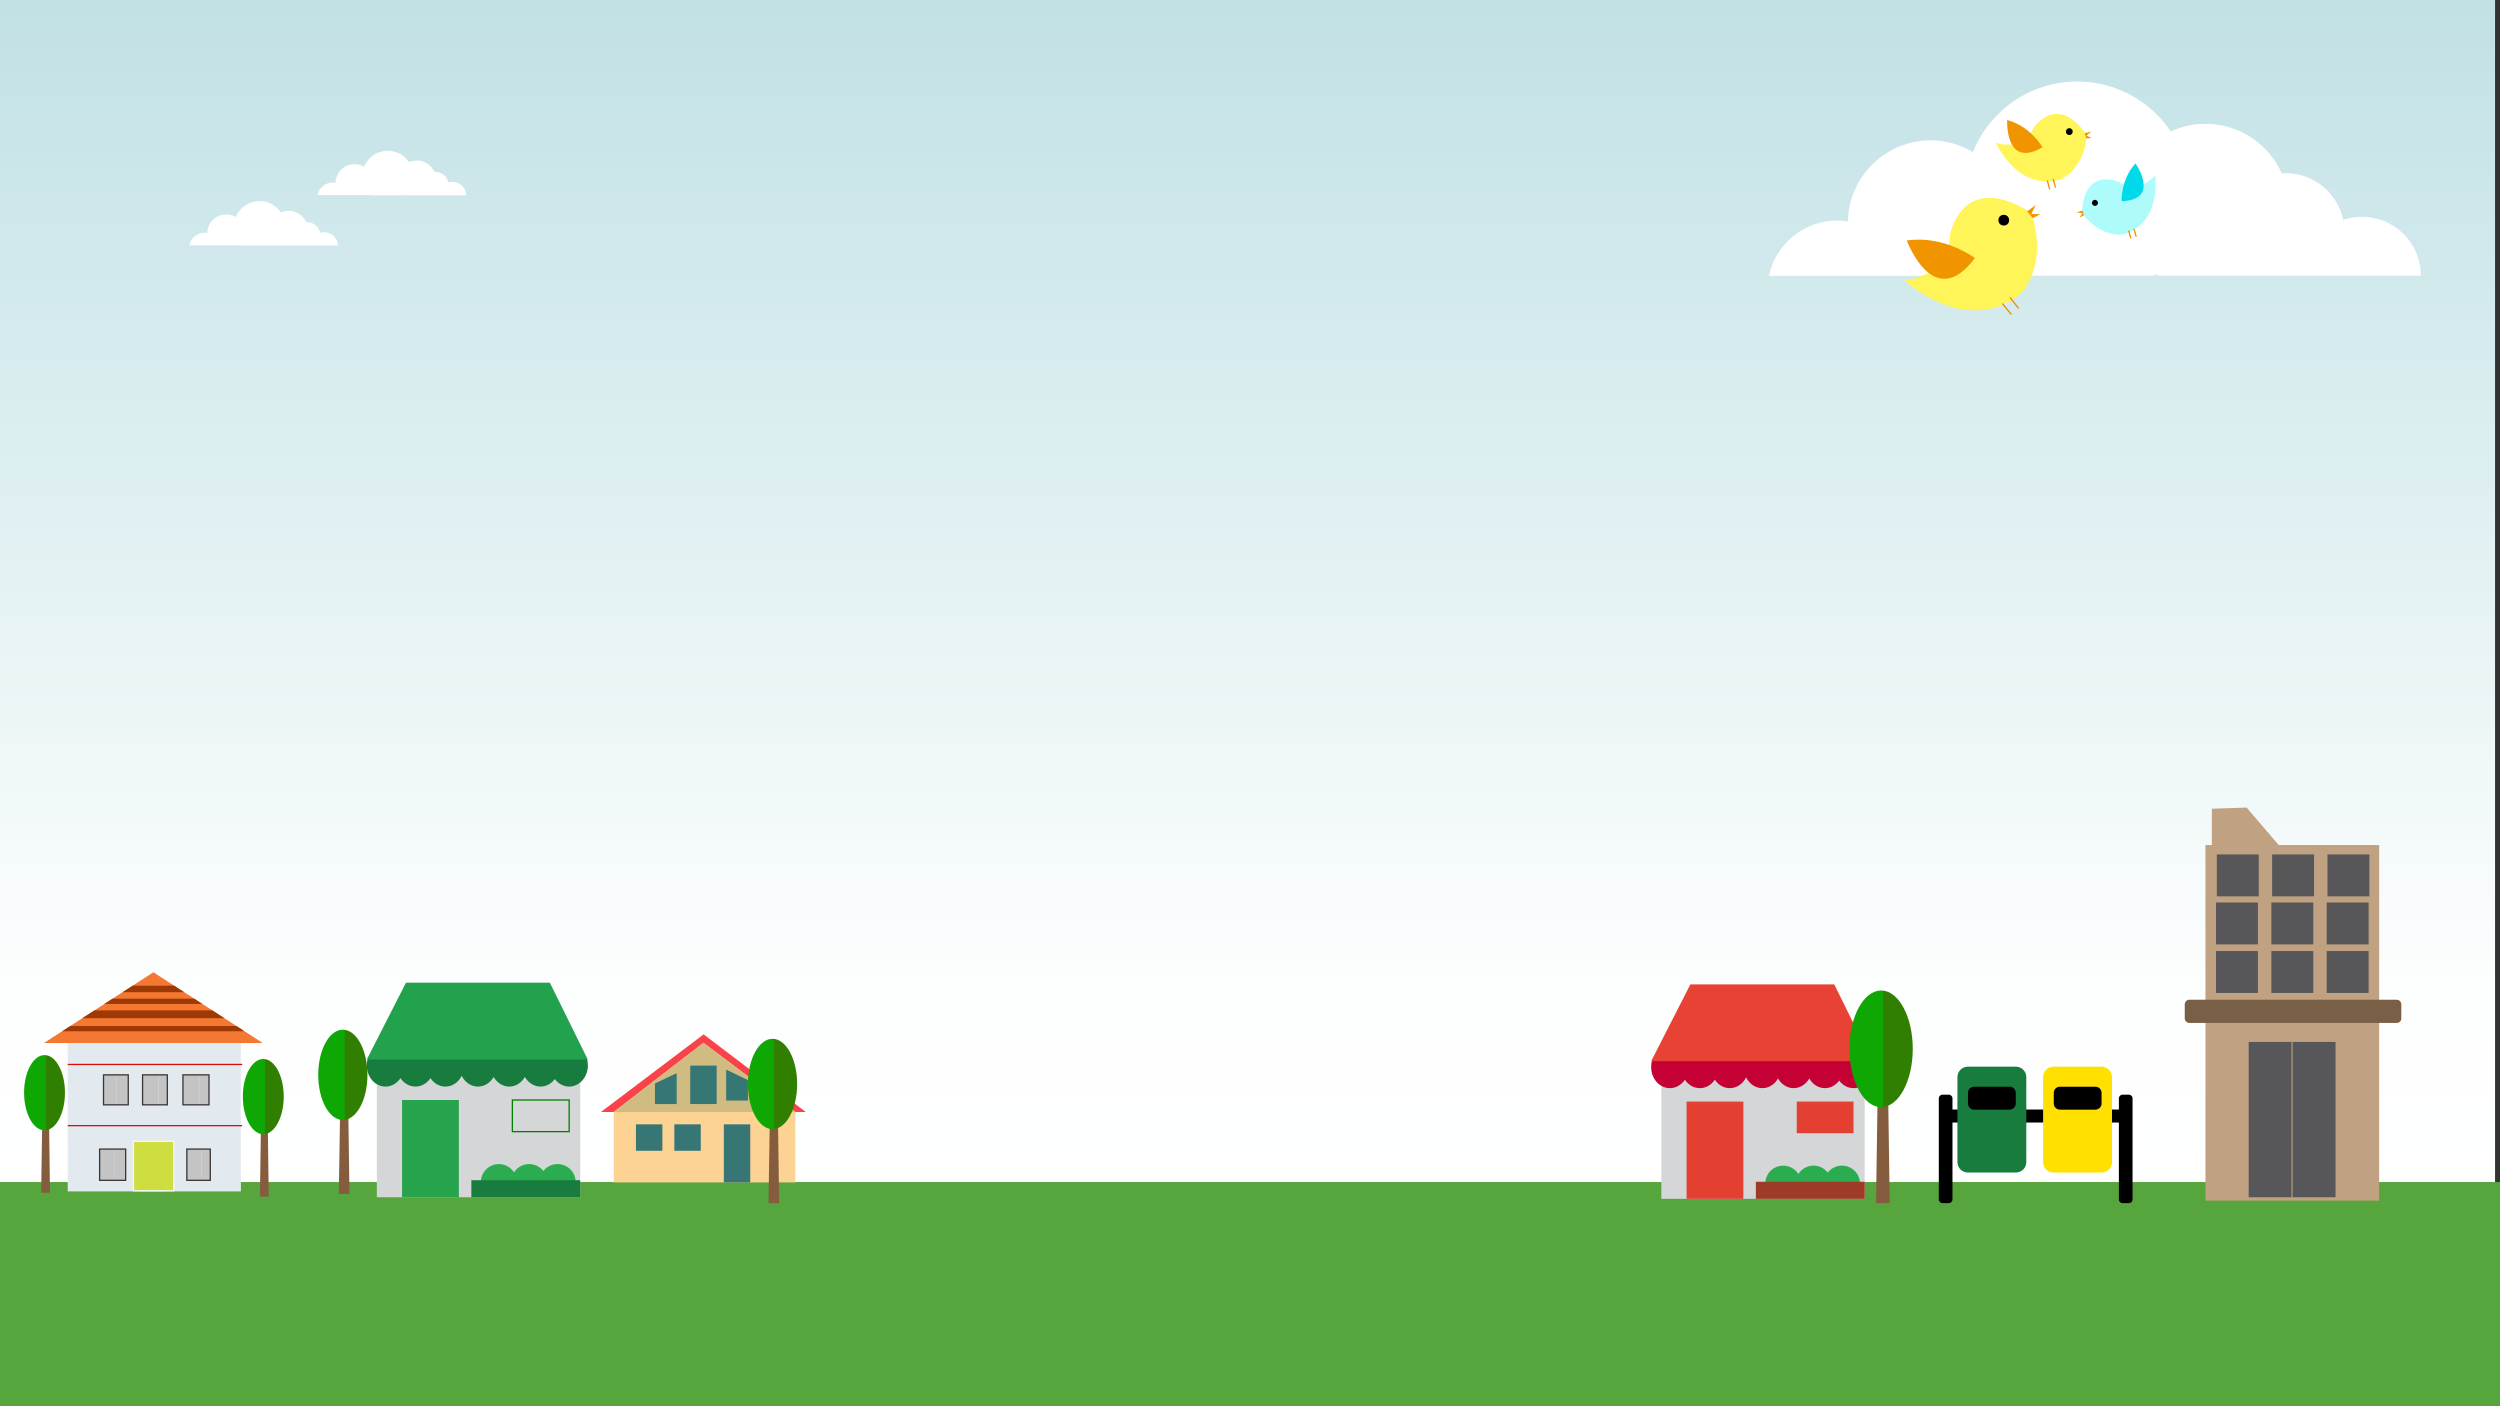 <?xml version="1.0" encoding="utf-8"?>
<!-- Generator: Adobe Illustrator 20.0.0, SVG Export Plug-In . SVG Version: 6.00 Build 0)  -->
<svg version="1.1" id="Layer_1" xmlns="http://www.w3.org/2000/svg" xmlns:xlink="http://www.w3.org/1999/xlink" x="0px" y="0px"
	 viewBox="0 0 1920 1080" style="enable-background:new 0 0 1920 1080;" xml:space="preserve">
<rect x="0" y="0" width="1920" height="1080" fill="#333333" stroke="none"/>
<style type="text/css">
	.st0{fill:url(#SVGID_1_);}
	.st1{fill:#57A53D;}
	.st2{fill:#FFFFFF;}
	.st3{fill:#FFF458;}
	.st4{fill:#F09400;}
	.st5{fill:none;stroke:#EE8D00;stroke-miterlimit:10;}
	.st6{fill:#AEFBFB;}
	.st7{fill:#00D9E9;}
	.st8{fill:#D5D6D7;}
	.st9{fill:#C40035;}
	.st10{fill:#E74234;}
	.st11{fill:#E34032;}
	.st12{fill:#2CAC50;}
	.st13{fill:#9E3B27;}
	.st14{fill:#187C3F;}
	.st15{fill:#22A24D;}
	.st16{fill:#27A24D;}
	.st17{fill:none;stroke:#008000;stroke-miterlimit:10;}
	.st18{fill:#187C3E;}
	.st19{fill:#C0A282;}
	.st20{fill:#575759;}
	.st21{fill:#795F46;}
	.st22{fill:#855D3E;}
	.st23{fill:url(#SVGID_2_);}
	.st24{fill:url(#SVGID_3_);}
	.st25{fill:url(#SVGID_4_);}
	.st26{fill:#FFE000;}
	.st27{fill:#C4C4C4;stroke:#383636;stroke-miterlimit:10;}
	.st28{opacity:0.5;fill:none;stroke:#FFFFFF;stroke-width:0.25;stroke-miterlimit:10;}
	.st29{fill:#E3EAEF;}
	.st30{fill:none;stroke:#DB0E0E;stroke-miterlimit:10;}
	.st31{fill:none;stroke:#990404;stroke-miterlimit:10;}
	.st32{fill:#96E0F5;}
	.st33{fill:#F47831;}
	.st34{clip-path:url(#SVGID_6_);fill:#9E3804;}
	.st35{fill:#CEDD40;stroke:#F7F7F7;stroke-miterlimit:10;}
	.st36{fill:#FA4249;}
	.st37{fill:#D0BB80;}
	.st38{fill:#FDD394;}
	.st39{fill:#367675;}
	.st40{fill:url(#SVGID_7_);}
	.st41{fill:url(#SVGID_8_);}
</style>
<linearGradient id="SVGID_1_" gradientUnits="userSpaceOnUse" x1="958.081" y1="924.613" x2="958.081" y2="-9.094947e-13">
	<stop  offset="0" style="stop-color:#FFFFFF"/>
	<stop  offset="0.184" style="stop-color:#FDFEFE"/>
	<stop  offset="1" style="stop-color:#C1E1E5"/>
</linearGradient>
<rect class="st0" width="1916.2" height="924.6"/>
<rect y="907.8" class="st1" width="1920" height="172.2"/>
<path class="st2" d="M1531.8,211.7c0.6-0.8,1.3-1.5,1.9-2.3c0.8,0.8,1.7,1.5,2.5,2.3h118c0.4-0.4,0.9-0.7,1.3-1.1
	c0.5,0.4,1.1,0.7,1.6,1.1h202.1c0-25-20.2-45.2-45.2-45.2c-5.1,0-9.9,0.9-14.4,2.4c-4.3-20.5-22.4-35.9-44.2-35.9c-1,0-2,0.1-3,0.2
	c-10-22.4-32.4-38.1-58.6-38.1c-9.5,0-18.6,2.1-26.7,5.9c-15.5-23.2-41.9-38.4-71.8-38.4c-36.3,0-67.3,22.4-80.1,54.2
	c-9.5-5.6-20.6-9-32.4-9c-34.7,0-62.9,27.8-63.6,62.3c-2.7-0.4-5.5-0.7-8.3-0.7c-25.7,0-47.2,18.2-52.3,42.4H1531.8z"/>
<path class="st2" d="M184.9,188.6c0.1-0.2,0.3-0.3,0.4-0.5c0.2,0.2,0.4,0.3,0.6,0.5h26.9c0.1-0.1,0.2-0.2,0.3-0.3
	c0.1,0.1,0.2,0.2,0.4,0.3h46c0-5.7-4.6-10.3-10.3-10.3c-1.2,0-2.3,0.2-3.3,0.5c-1-4.7-5.1-8.2-10.1-8.2c-0.2,0-0.5,0-0.7,0
	c-2.3-5.1-7.4-8.7-13.3-8.7c-2.2,0-4.2,0.5-6.1,1.3c-3.5-5.3-9.5-8.8-16.4-8.8c-8.3,0-15.3,5.1-18.2,12.3c-2.2-1.3-4.7-2-7.4-2
	c-7.9,0-14.3,6.3-14.5,14.2c-0.6-0.1-1.2-0.2-1.9-0.2c-5.9,0-10.8,4.1-11.9,9.7H184.9z"/>
<path class="st2" d="M283.4,150c0.1-0.2,0.3-0.3,0.4-0.5c0.2,0.2,0.4,0.3,0.6,0.5h26.9c0.1-0.1,0.2-0.2,0.3-0.3
	c0.1,0.1,0.2,0.2,0.4,0.3h46c0-5.7-4.6-10.3-10.3-10.3c-1.2,0-2.3,0.2-3.3,0.5c-1-4.7-5.1-8.2-10.1-8.2c-0.2,0-0.5,0-0.7,0
	c-2.3-5.1-7.4-8.7-13.3-8.7c-2.2,0-4.2,0.5-6.1,1.3c-3.5-5.3-9.5-8.8-16.4-8.8c-8.3,0-15.3,5.1-18.2,12.3c-2.2-1.3-4.7-2-7.4-2
	c-7.9,0-14.3,6.3-14.5,14.2c-0.6-0.1-1.2-0.2-1.9-0.2c-5.9,0-10.8,4.1-11.9,9.7H283.4z"/>
<g>
	<path class="st3" d="M1462.4,215.4c0,0,34.4-2.4,35.1-34.3c0,0,8.5-51.2,62.2-17.9c0,0,14,33.3-5.9,60.3
		C1553.8,223.7,1518.8,261.8,1462.4,215.4z"/>
	<polygon class="st4" points="1561.2,167.5 1567.1,164.4 1560,164.4 1563.5,157.4 1556.8,162.4 	"/>
	<circle cx="1538.9" cy="169.1" r="4.1"/>
	<path class="st4" d="M1464.4,184.7c0,0,20.6,56,52.3,13.5C1516.6,198.2,1493.5,180.4,1464.4,184.7z"/>
	<line class="st5" x1="1537.8" y1="233.1" x2="1544.7" y2="241.5"/>
	<line class="st5" x1="1543.6" y1="228.4" x2="1550.4" y2="236.9"/>
</g>
<g>
	<path class="st3" d="M1532.7,109.7c0,0,20.7,7.2,29-11.3c0,0,17.7-27.7,40.8,5.1c0,0-0.1,22.9-18.5,33.7
		C1584,137.2,1554.1,150.8,1532.7,109.7z"/>
	<polygon class="st4" points="1602.3,106.3 1606.5,106 1602.4,104.2 1606.2,101 1601,102.3 	"/>
	<ellipse transform="matrix(0.393 -0.92 0.92 0.393 871.235 1522.896)" cx="1588.9" cy="101.7" rx="2.6" ry="2.6"/>
	<path class="st4" d="M1541.5,92.2c0,0-1.9,37.8,27.1,20.9C1568.7,113.2,1559.6,97,1541.5,92.2z"/>
	<line class="st5" x1="1572.3" y1="138.7" x2="1574.2" y2="145.4"/>
	<line class="st5" x1="1576.8" y1="137.5" x2="1578.7" y2="144.1"/>
</g>
<g>
	<path class="st6" d="M1655.2,134.6c0,0-12.4,15.4-27.6,5.3c0,0-26.8-12.7-28.7,23.4c0,0,11.1,17.5,30.3,16.9
		C1629.2,180.3,1658.6,176.3,1655.2,134.6z"/>
	<polygon class="st4" points="1600.4,165.4 1597,167.2 1599.3,163.8 1594.9,163.2 1599.4,161.7 	"/>
	<ellipse transform="matrix(0.571 -0.821 0.821 0.571 562.955 1387.575)" cx="1608.4" cy="155.4" rx="2.3" ry="2.3"/>
	<path class="st7" d="M1640.1,125.5c0,0,19.6,28-10.7,29C1629.4,154.5,1628.6,137.8,1640.1,125.5z"/>
	<line class="st5" x1="1638.9" y1="175.8" x2="1640.6" y2="181.8"/>
	<line class="st5" x1="1634.8" y1="177" x2="1636.5" y2="183"/>
</g>
<g>
	<rect x="1275.9" y="813" class="st8" width="156.2" height="107.7"/>
	<path class="st9" d="M1269.3,813c-0.8,2-1.2,4.2-1.2,6.5c0,9,6.4,16.2,14.4,16.2c4.7,0,8.9-2.6,11.5-6.5c2.6,4,6.8,6.5,11.5,6.5
		s8.9-2.6,11.5-6.5c2.6,4,6.8,6.5,11.5,6.5c5.4,0,10.1-3.4,12.5-8.3c2.5,5,7.1,8.3,12.5,8.3c5,0,9.4-2.9,12-7.4
		c2.6,4.4,7,7.4,12,7.4s9.4-2.9,12-7.4c2.6,4.4,7,7.4,12,7.4c4.4,0,8.3-2.2,11-5.8c2.6,3.5,6.6,5.8,11,5.8c7.9,0,14.4-7.3,14.4-16.2
		c0-2.3-0.4-4.5-1.2-6.5H1269.3z"/>
	<polygon class="st10" points="1437.8,815 1268.1,815 1298.2,756 1408.7,756 	"/>
	<rect x="1295.3" y="846" class="st11" width="43.6" height="74.7"/>
	<rect x="1379.9" y="846" class="st11" width="43.6" height="24.3"/>
	<path class="st12" d="M1414.6,895.2c-4.4,0-8.4,2.1-10.9,5.3c-2.5-3.2-6.5-5.3-10.9-5.3c-4.9,0-9.2,2.5-11.6,6.4
		c-2.5-3.8-6.8-6.4-11.6-6.4c-7.7,0-13.9,6.2-13.9,13.9h72.8C1428.5,901.4,1422.3,895.2,1414.6,895.2z"/>
	<rect x="1348.5" y="907.6" class="st13" width="83.6" height="13.1"/>
</g>
<g>
	<rect x="289.4" y="811.8" class="st8" width="156.2" height="107.7"/>
	<path class="st14" d="M282.9,811.8c-0.8,2-1.2,4.2-1.2,6.5c0,9,6.4,16.2,14.4,16.2c4.7,0,8.9-2.6,11.5-6.5c2.6,4,6.8,6.5,11.5,6.5
		c4.7,0,8.9-2.6,11.5-6.5c2.6,4,6.8,6.5,11.5,6.5c5.4,0,10.1-3.4,12.5-8.3c2.5,5,7.1,8.3,12.5,8.3c5,0,9.4-2.9,12-7.4
		c2.6,4.4,7,7.4,12,7.4s9.4-2.9,12-7.4c2.6,4.4,7,7.4,12,7.4c4.4,0,8.3-2.2,11-5.8c2.6,3.5,6.6,5.8,11,5.8c7.9,0,14.4-7.3,14.4-16.2
		c0-2.3-0.4-4.5-1.2-6.5H282.9z"/>
	<polygon class="st15" points="451.4,813.7 281.7,813.7 311.8,754.7 422.3,754.7 	"/>
	<rect x="308.8" y="844.8" class="st16" width="43.6" height="74.7"/>
	<rect x="393.5" y="844.8" class="st17" width="43.6" height="24.3"/>
	<path class="st12" d="M428.2,894c-4.4,0-8.4,2.1-10.9,5.3c-2.5-3.2-6.5-5.3-10.9-5.3c-4.9,0-9.2,2.5-11.6,6.4
		c-2.5-3.8-6.8-6.4-11.6-6.4c-7.7,0-13.9,6.2-13.9,13.9h72.8C442.1,900.2,435.9,894,428.2,894z"/>
	<rect x="362" y="906.4" class="st18" width="83.6" height="13.1"/>
</g>
<g>
	<rect x="1693.8" y="649" class="st19" width="133.4" height="273.1"/>
	<rect x="1727" y="800.2" class="st20" width="66.7" height="119.3"/>
	<rect x="1702.5" y="656.2" class="st20" width="32.2" height="32.2"/>
	<rect x="1745" y="656.2" class="st20" width="32.2" height="32.2"/>
	<rect x="1787.5" y="656.2" class="st20" width="32.2" height="32.2"/>
	<rect x="1701.9" y="693.1" class="st20" width="32.2" height="32.2"/>
	<rect x="1744.4" y="693.1" class="st20" width="32.2" height="32.2"/>
	<rect x="1786.9" y="693.1" class="st20" width="32.2" height="32.2"/>
	<rect x="1701.9" y="730.4" class="st20" width="32.2" height="32.2"/>
	<rect x="1744.4" y="730.4" class="st20" width="32.2" height="32.2"/>
	<rect x="1786.9" y="730.4" class="st20" width="32.2" height="32.2"/>
	<path class="st21" d="M1840.7,785.6h-159.3c-1.9,0-3.5-1.6-3.5-3.5v-10.8c0-1.9,1.6-3.5,3.5-3.5h159.3c1.9,0,3.5,1.6,3.5,3.5V782
		C1844.3,784,1842.7,785.6,1840.7,785.6z"/>
	<polygon class="st19" points="1698.7,650.1 1698.7,621.1 1725.4,620.2 1751,650.1 	"/>
	<rect x="1759.9" y="800.2" class="st19" width="0.8" height="119.3"/>
</g>
<g>
	<polygon class="st22" points="206.4,919 199.6,919 200.5,859 205.6,859 	"/>
	<linearGradient id="SVGID_2_" gradientUnits="userSpaceOnUse" x1="186.431" y1="842.236" x2="217.876" y2="842.236">
		<stop  offset="0.533" style="stop-color:#0EA703"/>
		<stop  offset="0.538" style="stop-color:#317F01"/>
	</linearGradient>
	<ellipse class="st23" cx="202.2" cy="842.2" rx="15.7" ry="28.9"/>
</g>
<g>
	<polygon class="st22" points="268.4,917 260.2,917 261.3,847 267.4,847 	"/>
	<linearGradient id="SVGID_3_" gradientUnits="userSpaceOnUse" x1="244.41" y1="825.459" x2="282.152" y2="825.459">
		<stop  offset="0.533" style="stop-color:#0EA703"/>
		<stop  offset="0.538" style="stop-color:#317F01"/>
	</linearGradient>
	<ellipse class="st24" cx="263.3" cy="825.5" rx="18.9" ry="34.7"/>
</g>
<g>
	<polygon class="st22" points="1451.3,924 1440.8,924 1442.1,833 1450,833 	"/>
	<linearGradient id="SVGID_4_" gradientUnits="userSpaceOnUse" x1="1420.352" y1="805.465" x2="1468.991" y2="805.465">
		<stop  offset="0.533" style="stop-color:#0EA703"/>
		<stop  offset="0.538" style="stop-color:#317F01"/>
	</linearGradient>
	<ellipse class="st25" cx="1444.7" cy="805.5" rx="24.3" ry="44.8"/>
</g>
<g>
	<path d="M1628.1,862.1h-129.3c-1.5,0-2.7-1.2-2.7-2.7v-4.6c0-1.5,1.2-2.7,2.7-2.7h129.3c1.5,0,2.7,1.2,2.7,2.7v4.6
		C1630.7,860.9,1629.5,862.1,1628.1,862.1z"/>
	<path d="M1635,924h-4.9c-1.5,0-2.8-1.3-2.8-2.8v-77.7c0-1.5,1.3-2.8,2.8-2.8h4.9c1.5,0,2.8,1.3,2.8,2.8v77.7
		C1637.8,922.7,1636.6,924,1635,924z"/>
	<path d="M1496.7,924h-4.9c-1.5,0-2.8-1.3-2.8-2.8v-77.7c0-1.5,1.3-2.8,2.8-2.8h4.9c1.5,0,2.8,1.3,2.8,2.8v77.7
		C1499.5,922.7,1498.2,924,1496.7,924z"/>
	<path class="st14" d="M1548.2,900.5h-36.9c-4.4,0-8-3.6-8-8v-65.3c0-4.4,3.6-8,8-8h36.9c4.4,0,8,3.6,8,8v65.3
		C1556.2,896.9,1552.6,900.5,1548.2,900.5z"/>
	<path class="st26" d="M1614,900.5h-36.9c-4.4,0-8-3.6-8-8v-65.3c0-4.4,3.6-8,8-8h36.9c4.4,0,8,3.6,8,8v65.3
		C1622,896.9,1618.4,900.5,1614,900.5z"/>
	<path d="M1543.4,852.2h-27.3c-2.6,0-4.7-2.1-4.7-4.7v-8.2c0-2.6,2.1-4.7,4.7-4.7h27.3c2.6,0,4.7,2.1,4.7,4.7v8.2
		C1548.1,850.1,1546,852.2,1543.4,852.2z"/>
	<path d="M1609.3,852.2h-27.3c-2.6,0-4.7-2.1-4.7-4.7v-8.2c0-2.6,2.1-4.7,4.7-4.7h27.3c2.6,0,4.7,2.1,4.7,4.7v8.2
		C1614,850.1,1611.8,852.2,1609.3,852.2z"/>
</g>
<g>
	<rect x="140.5" y="825.5" class="st27" width="20" height="23"/>
	<rect x="139.5" y="873.5" class="st27" width="20" height="24"/>
	<line class="st28" x1="152.6" y1="826.2" x2="152.6" y2="847.6"/>
	<rect x="52" y="799" class="st29" width="133" height="116"/>
	<line class="st30" x1="52" y1="817.5" x2="186" y2="817.5"/>
	<line class="st31" x1="52" y1="799.5" x2="186" y2="799.5"/>
	<line class="st30" x1="52" y1="864.5" x2="186" y2="864.5"/>
	<rect x="79.5" y="825.5" class="st27" width="19" height="23"/>
	<rect x="109.5" y="825.5" class="st27" width="19" height="23"/>
	<line class="st28" x1="121.5" y1="826.2" x2="121.5" y2="847.6"/>
	<rect x="143.5" y="882.5" class="st27" width="18" height="24"/>
	<line class="st28" x1="154.9" y1="883.2" x2="154.9" y2="904.6"/>
	<rect x="140.5" y="825.5" class="st27" width="20" height="23"/>
	<line class="st28" x1="152.9" y1="826.2" x2="152.9" y2="847.6"/>
	<line class="st28" x1="89.7" y1="826.3" x2="89.7" y2="847.6"/>
	<rect x="76.5" y="882.5" class="st27" width="20" height="24"/>
	<rect x="107" y="886" class="st32" width="20" height="29"/>
	<line class="st28" x1="87.8" y1="883.3" x2="87.8" y2="904.6"/>
	<polygon class="st33" points="33.8,801 117.8,746.7 201.7,801 	"/>
	<g>
		<defs>
			<polygon id="SVGID_5_" points="33.8,801 117.8,746.7 201.7,801 			"/>
		</defs>
		<clipPath id="SVGID_6_">
			<use xlink:href="#SVGID_5_"  style="overflow:visible;"/>
		</clipPath>
		<rect x="42" y="788" class="st34" width="145" height="4"/>
		<rect x="43" y="776" class="st34" width="144" height="6"/>
		<rect x="43" y="767" class="st34" width="144" height="4"/>
		<rect x="47" y="757" class="st34" width="142" height="5"/>
	</g>
	<rect x="102.5" y="876.5" class="st35" width="31" height="38"/>
</g>
<g>
	<polygon class="st36" points="461.5,854 540.4,794.4 618.8,854 610.9,854 540.2,800.9 471.4,854 	"/>
	<polygon class="st37" points="471.4,854 540.2,800.9 610.9,854 	"/>
	<rect x="471.4" y="854" class="st38" width="139.4" height="54.1"/>
	<polygon class="st39" points="519.7,847.9 503,847.9 503,832.1 519.7,824.2 	"/>
	<polygon class="st39" points="557.7,845.2 574.4,845.2 574.4,829.5 557.7,821.5 	"/>
	<rect x="530.1" y="818.4" class="st39" width="20.3" height="29.5"/>
	<rect x="488.4" y="863.5" class="st39" width="20.3" height="20.3"/>
	<rect x="517.9" y="863.5" class="st39" width="20.3" height="20.3"/>
	<rect x="555.9" y="863.5" class="st39" width="20.3" height="44.6"/>
</g>
<g>
	<polygon class="st22" points="38.4,916 31.6,916 32.5,856 37.6,856 	"/>
	<linearGradient id="SVGID_7_" gradientUnits="userSpaceOnUse" x1="18.431" y1="839.236" x2="49.876" y2="839.236">
		<stop  offset="0.533" style="stop-color:#0EA703"/>
		<stop  offset="0.538" style="stop-color:#317F01"/>
	</linearGradient>
	<ellipse class="st40" cx="34.2" cy="839.2" rx="15.7" ry="28.9"/>
</g>
<g>
	<polygon class="st22" points="598.4,924 590.2,924 591.3,854 597.4,854 	"/>
	<linearGradient id="SVGID_8_" gradientUnits="userSpaceOnUse" x1="574.409" y1="832.459" x2="612.152" y2="832.459">
		<stop  offset="0.533" style="stop-color:#0EA703"/>
		<stop  offset="0.538" style="stop-color:#317F01"/>
	</linearGradient>
	<ellipse class="st41" cx="593.3" cy="832.5" rx="18.9" ry="34.7"/>
</g>
</svg>
